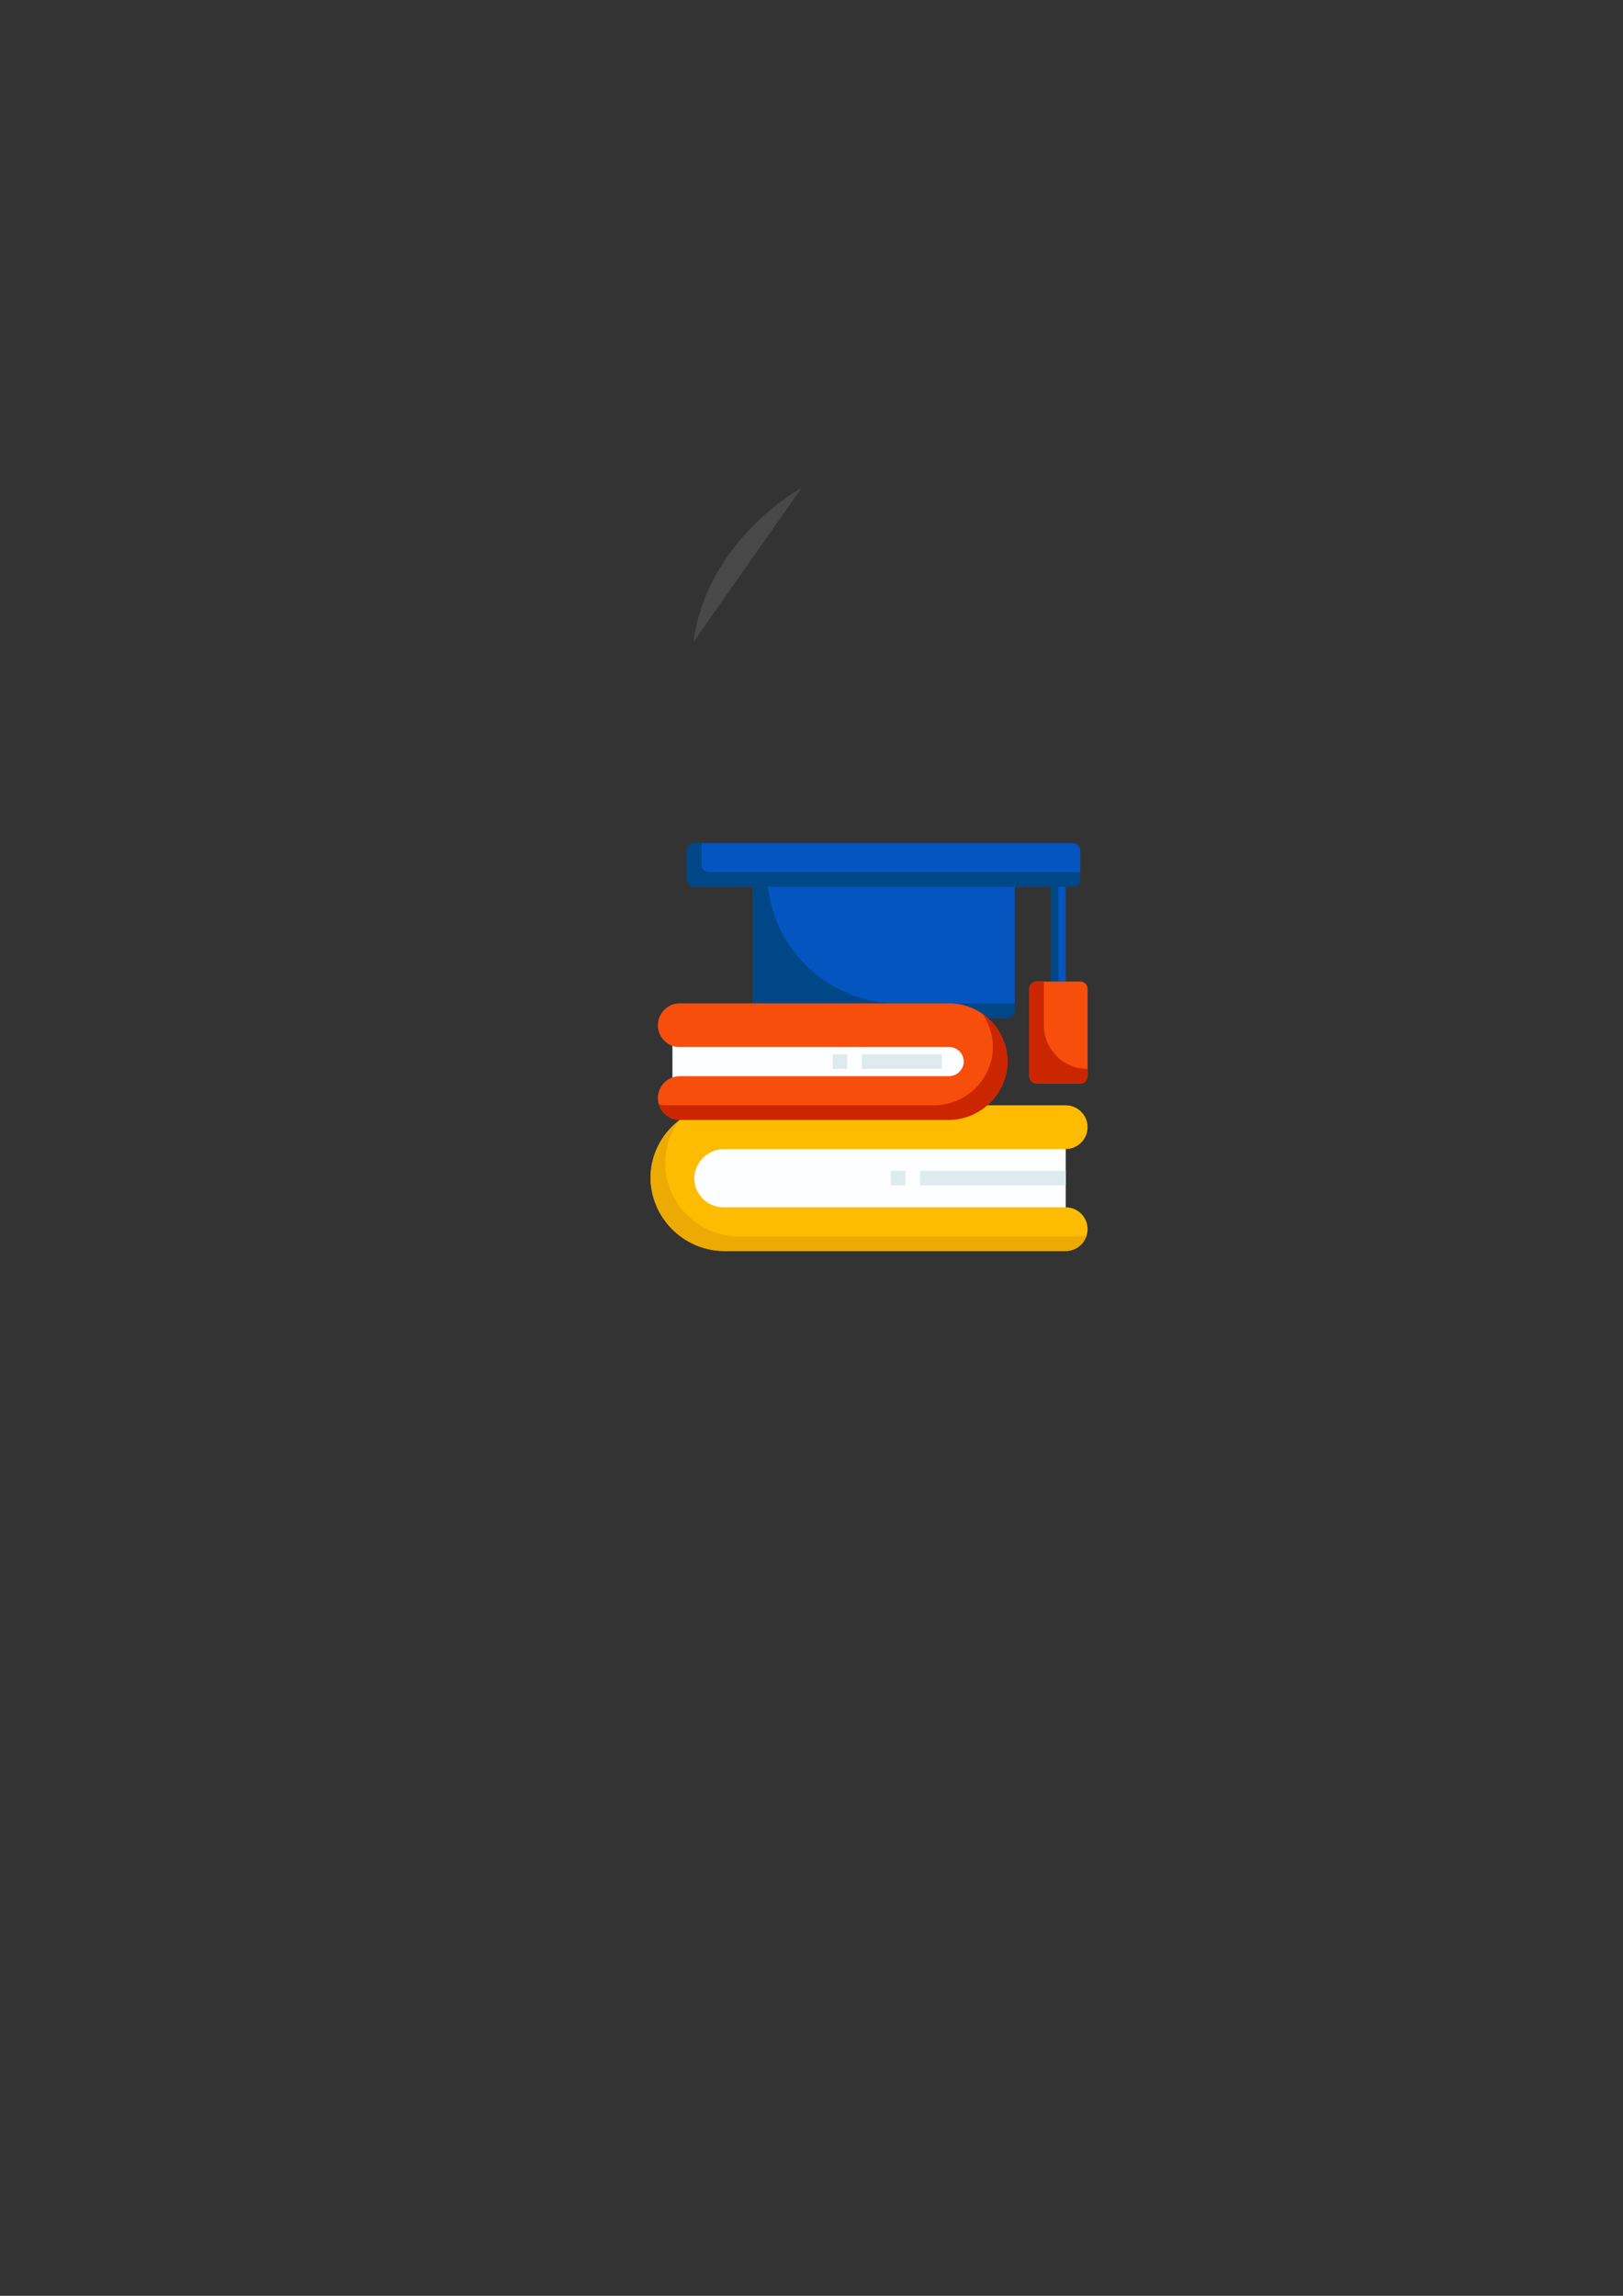 <?xml version="1.0" encoding="UTF-8"?>
<!DOCTYPE svg PUBLIC "-//W3C//DTD SVG 1.1//EN" "http://www.w3.org/Graphics/SVG/1.1/DTD/svg11.dtd">
<!-- Creator: CorelDRAW 2021 (64-Bit) -->
<svg xmlns="http://www.w3.org/2000/svg" xml:space="preserve" width="210mm" height="297mm" version="1.1" style="shape-rendering:geometricPrecision; text-rendering:geometricPrecision; image-rendering:optimizeQuality; fill-rule:evenodd; clip-rule:evenodd"
viewBox="0 0 21000 29700"
 xmlns:xlink="http://www.w3.org/1999/xlink"
 xmlns:xodm="http://www.corel.com/coreldraw/odm/2003">
 <rect x="0" y="0" width="21000" height="29700" fill="#333333" stroke="none"/>
 <defs>
  <style type="text/css">
   <![CDATA[
    .fil4 {fill:#004787;fill-rule:nonzero}
    .fil3 {fill:#0455BF;fill-rule:nonzero}
    .fil0 {fill:#4D8AF0;fill-rule:nonzero}
    .fil1 {fill:#535461;fill-rule:nonzero}
    .fil6 {fill:#CC2600;fill-rule:nonzero}
    .fil10 {fill:#DFEAEF;fill-rule:nonzero}
    .fil9 {fill:#EDAA03;fill-rule:nonzero}
    .fil5 {fill:#F74E0C;fill-rule:nonzero}
    .fil7 {fill:#FDFEFF;fill-rule:nonzero}
    .fil8 {fill:#FEBC00;fill-rule:nonzero}
    .fil2 {fill:white;fill-rule:nonzero;fill-opacity:0.102}
   ]]>
  </style>
 </defs>
 <g id="Layer_x0020_1">
  <polygon class="fil0" points="11791.96,12998.45 11091.34,12998.45 11214.11,12578.29 11634.27,12578.29 "/>
  <polygon class="fil1" points="11634.27,12595.75 11214.11,12595.75 10968.84,12455.52 11879.54,12455.52 "/>
  <path class="fil2" d="M10373.53 6309.25c0,0 -1225.81,665.43 -1400.97,1996.28m1400.97 -1996.28l0 0 0 0z"/>
  <g id="_1668452275952">
   <g id="_3013797703408">
    <g id="_2106176279216">
     <g id="_15_Knowleade" data-name="15_Knowleade">
      <rect class="fil3" x="13600.83" y="11378.02" width="188.47" height="1319.27"/>
      <rect class="fil4" x="13600.83" y="11378.02" width="94.23" height="1319.27"/>
      <path class="fil5" d="M13977.76 14016.56l-565.4 0c-52.03,0 -94.23,-42.2 -94.23,-94.24l0 -1130.78c0,-52.04 42.2,-94.24 94.23,-94.24l565.4 0c52.04,0 94.24,42.2 94.24,94.24l0 1130.79c0,52.03 -42.2,94.23 -94.24,94.23l0 0z"/>
      <path class="fil6" d="M14072 13828.09c-312.21,0 -565.4,-253.19 -565.4,-565.39l0 -565.4 -94.24 0c-52.03,0 -94.23,42.2 -94.23,94.24l0 1130.79c0,52.03 42.2,94.23 94.23,94.23l565.4 0c52.04,0 94.24,-42.2 94.24,-94.24l0 -94.23z"/>
      <path class="fil3" d="M13035.43 13168.47l-3203.92 0c-52.03,0 -94.23,-42.2 -94.23,-94.23l0 -1696.2c0,-52.04 42.2,-94.24 94.23,-94.24l3203.92 0.01c52.04,-0.01 94.24,42.19 94.24,94.23l-0.01 1696.2c0.01,52.03 -42.19,94.23 -94.23,94.23z"/>
      <path class="fil4" d="M11621.93 12980c-936.61,0 -1696.18,-759.57 -1696.18,-1696.19l-94.24 0c-52.03,-0.01 -94.23,42.19 -94.23,94.23l0 1696.2c0,52.03 42.2,94.23 94.23,94.23l3203.92 0c52.04,0 94.24,-42.2 94.24,-94.23l-0.01 -94.24 -1507.73 0z"/>
      <path class="fil3" d="M13883.53 11472.27l-4900.12 0c-52.03,0 -94.23,-42.2 -94.23,-94.23l0 -376.94c0,-52.03 42.2,-94.23 94.23,-94.23l4900.12 0c52.03,0 94.23,42.2 94.23,94.23l0 376.94c0,52.03 -42.2,94.23 -94.23,94.23z"/>
      <path class="fil4" d="M9171.88 11283.81c-52.03,0 -94.23,-42.2 -94.23,-94.24l-0.01 -282.7 -94.23 0c-52.03,0 -94.23,42.2 -94.23,94.23l0 376.94c0,52.03 42.2,94.23 94.23,94.23l4900.12 0c52.03,0 94.23,-42.2 94.23,-94.23l0 -94.23 -4805.88 0z"/>
      <path class="fil7" d="M13695.06 15806.99l-4334.72 0c-312.58,-0.41 -565.84,-254.02 -565.84,-566.62 0,-18.47 0.9,-37.01 2.7,-55.35 37.14,-290.84 284.83,-508.86 578.13,-508.86 2,0 4.13,0 6.12,0l4313.61 0.03c52.04,0 94.24,42.2 94.24,94.23l0 942.34c0,52.03 -42.2,94.23 -94.24,94.23z"/>
      <path class="fil7" d="M12270.26 14110.79l-3475.32 0c-52.03,0 -94.23,-42.2 -94.23,-94.23l0 -565.39c0,-52.04 42.2,-94.24 94.24,-94.24l3486.62 0.01c-0.01,0 0.13,0 0.13,0 208.13,0 376.93,168.79 376.93,376.92 0,24.89 -2.53,49.88 -7.41,74.27 -37.57,176.49 -193.5,302.72 -373.99,302.72 -2.29,0 -4.71,-0.04 -6.95,-0.04l-0.02 -0.02z"/>
      <path class="fil8" d="M13789.3 16183.92l-4398.8 0c-4.25,-0.03 -8.71,0.09 -13.05,0.09 -498.37,0 -914.25,-381.26 -957.55,-877.63 -1.44,-22 -2.35,-44.27 -2.35,-66.32 0,-238.57 91.25,-468.35 254.9,-641.83 178.21,-190.11 427.23,-298.51 687.91,-298.97l4428.94 0c156.1,0 282.7,126.59 282.7,282.7 -0.87,155.73 -126.97,281.83 -282.71,282.7l-4408.21 0c-2.19,-0.02 -4.59,-0.06 -6.84,-0.06 -196.22,0 -362.33,144.88 -388.93,339.28 -1.27,12.6 -1.95,25.39 -1.95,38.08 0,93.42 35.02,183.56 98.08,252.46 71.34,78.65 172.69,123.78 278.92,124.1l4428.94 0c156.1,0 282.7,126.6 282.7,282.7 -0.87,155.74 -126.97,281.84 -282.71,282.7l0.01 0z"/>
      <path class="fil9" d="M13977.76 15995.46l-4398.79 0c-4.26,-0.03 -8.72,0.08 -13.06,0.08 -498.36,0 -914.24,-381.25 -957.54,-877.63 -1.43,-21.89 -2.35,-44.12 -2.35,-66.13 0,-202.14 65.79,-399.14 187.1,-560.69 -236.3,175.32 -375.74,452.49 -375.74,746.81 0,22.83 0.91,45.76 2.5,68.48 43.32,496.37 459.2,877.63 957.57,877.63 4.34,0 8.8,-0.12 13.02,-0.12l4398.83 0.03c124.49,-0.14 234.18,-82.23 269.51,-201.58 -26.24,8.32 -53.58,12.73 -81.05,13.11l0 0.01z"/>
      <path class="fil5" d="M12258.95 14487.73l-3464.01 0c-156.1,0 -282.69,-126.6 -282.69,-282.71 0.86,-155.73 126.96,-281.83 282.7,-282.7l3475.31 0.01c1.71,0.02 3.51,0.07 5.23,0.07 90.4,0 169.13,-61.8 190.59,-149.61 2.67,-12.8 4.06,-25.86 4.06,-38.93 0,-104.07 -84.4,-188.47 -188.47,-188.47 -0.02,0 -0.09,0 -0.12,0l-3486.61 0c-156.1,0 -282.69,-126.58 -282.69,-282.69 0.86,-155.73 126.96,-281.83 282.7,-282.7l3486.62 0c416.45,0.37 753.91,338.2 753.91,754.61 0,32.7 -2.12,65.41 -6.35,97.84l-0.01 -0.02c-55.33,376.34 -378.37,655.38 -758.81,655.38 -3.74,0 -7.68,-0.1 -11.33,-0.1l-0.03 0.02z"/>
      <path class="fil6" d="M12847.81 13236.6c-40.04,-45.21 -85.57,-85.6 -135.32,-119.93 87.47,126.44 134.41,276.8 134.41,430.57 0,32.44 -2.12,64.97 -6.28,97.13 -55.43,376.13 -378.47,654.97 -758.72,654.97 -3.74,0 -7.77,-0.09 -11.42,-0.09l-3464 0.01c-27.47,-0.38 -54.79,-4.88 -80.96,-13.28 35.45,119.31 144.95,201.33 269.42,201.75l3464.01 0c3.68,-0.02 7.62,0.08 11.36,0.08 380.44,0 703.48,-279.04 758.82,-655.36 4.16,-32.28 6.28,-64.87 6.28,-97.36 0,-183.34 -66.74,-360.65 -187.58,-498.48l-0.02 -0.01z"/>
      <rect class="fil10" x="11150.76" y="13639.65" width="1036.57" height="188.47"/>
      <rect class="fil10" x="11904.63" y="15147.35" width="1884.66" height="188.47"/>
      <rect class="fil10" x="11527.69" y="15147.35" width="188.47" height="188.47"/>
      <rect class="fil10" x="10773.83" y="13639.65" width="188.47" height="188.47"/>
     </g>
    </g>
   </g>
  </g>
 </g>
</svg>

